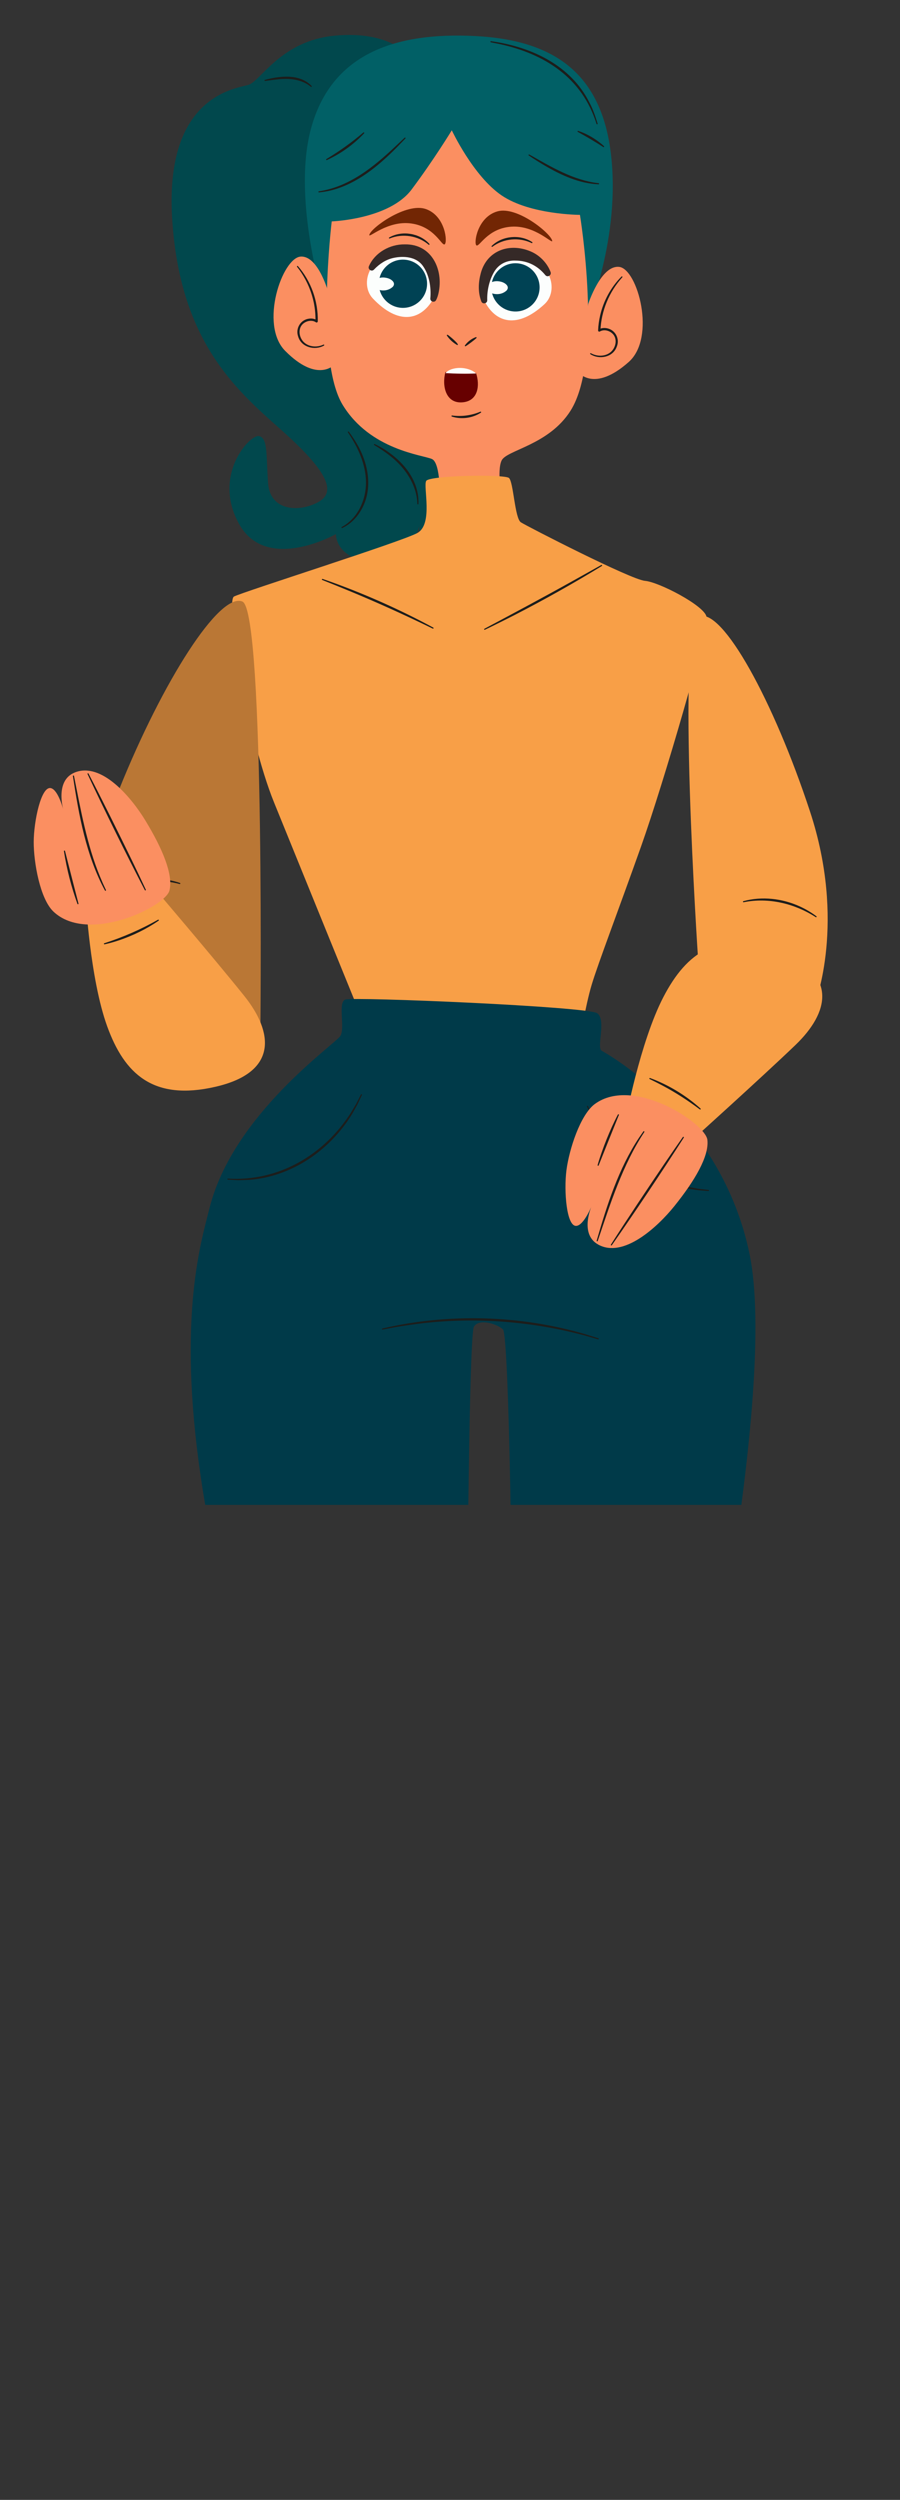 <svg viewBox="0 0 522.2 1449.35" xmlns="http://www.w3.org/2000/svg" xmlns:xlink="http://www.w3.org/1999/xlink" id="Layer_1" overflow="hidden"><rect x="0" y="0" width="522.2" height="1449.35" fill="#333333" stroke="none"/><defs><clipPath id="clippath"><rect x="0" y="0" width="522.2" height="872.48" stroke-width="0" fill="none"/></clipPath></defs><g clip-path="url(#clippath)"><path d="M237.12 31.5C235.87 31.75 225.95 17.81 194.48 20.65 163.01 23.48 151.29 47.09 144.11 49.22 136.94 51.36 95.65 55.38 99.87 126.27 104.09 197.15 136.3 225.44 162.66 248.79 189.02 272.14 195.78 284.8 184.89 290.96 174 297.12 156.78 296.57 155.56 280.24 154.34 263.92 155.56 253.89 150.26 252.83 144.96 251.77 122.88 275.64 138.84 303.98 154.8 332.33 194.91 309.64 194.91 309.64 194.91 309.64 194.44 324.13 216.3 325.73 238.16 327.32 243.26 304.98 243.26 304.98 243.26 304.98 241.87 316.48 252.96 315.07 264.06 313.65 267.47 277.94 267.47 277.94L237.11 31.5Z" stroke-width="0" fill="#01484D"/><path d="M189.58 180.67C189.58 180.67 168.8 117.82 180.42 74.67 192.05 31.52 228.66 18.49 275.78 20.9 322.89 23.31 350.22 43.73 354.85 92.74 359.48 141.74 339.38 186.81 339.38 186.81L189.58 180.67Z" stroke-width="0" fill="#016066"/><path d="M191.09 171.41C191.09 171.41 185.18 148.16 174.5 148.76 163.82 149.36 150.35 188.18 165.47 203.43 184.51 222.65 194.25 211.19 194.25 211.19L191.09 171.4Z" stroke-width="0" fill="#FB8F61"/><path d="M341.29 176.27C341.29 176.27 348.69 153.45 359.31 154.74 369.93 156.03 380.86 195.63 364.79 209.88 344.55 227.83 335.57 215.77 335.57 215.77L341.29 176.27Z" stroke-width="0" fill="#FB8F61"/><path d="M255.2 290.27C255.2 290.27 255.9 268.53 250.65 266.14 245.4 263.75 214.84 260.99 198.81 234.71 182.78 208.43 192.48 128.36 192.48 128.36 192.48 128.36 225.83 127.22 238.82 109.87 251.82 92.52 262.14 75.54 262.14 75.54 262.14 75.54 274.6 102.15 291.12 113.34 307.64 124.53 336.5 124.57 336.5 124.57 336.5 124.57 350.16 207.83 331.06 238.09 318.42 258.11 293.91 260.87 291.04 267 288.18 273.12 291.22 289.03 291.22 289.03L255.2 290.27Z" stroke-width="0" fill="#FB8F61"/><path d="M216.36 173.08C211.86 168.34 211.92 160.74 215.53 155.29 218.78 150.39 224.53 145.34 234.4 145.32 253.61 145.28 254.39 168.17 251.38 173.35 244.02 186.03 231.02 188.52 216.36 173.08Z" stroke-width="0" fill="#FCFEFD"/><path d="M214.28 136.23C213.92 138.29 224.89 127.68 238.6 129.56 252.31 131.44 256.25 142.75 258 141.66 259.76 140.57 258.53 125.32 247.18 121.23 235.84 117.13 214.98 132.24 214.27 136.24Z" stroke-width="0" fill="#722604"/><path d="M225.82 137.69C233.19 133.46 243.46 135.11 249.15 141.41 249.41 141.7 248.99 142.13 248.7 141.87 242.57 136.62 233.56 135.2 226.1 138.27 225.75 138.43 225.47 137.88 225.82 137.69L225.82 137.69Z" stroke-width="0" fill="#1D1D1B"/><path d="M259.77 194.13C260.33 194.34 267.51 200.3 265.24 200.04 262.87 198.69 260.84 196.84 259.31 194.58 259.11 194.29 259.49 193.93 259.77 194.13L259.77 194.13Z" stroke-width="0" fill="#1D1D1B"/><path d="M269.76 200.25C271.34 198.06 273.58 196.39 276.1 195.45 276.27 195.39 276.46 195.48 276.52 195.66 276.56 195.79 276.52 195.92 276.43 196.01 275.46 196.92 274.43 197.69 273.4 198.48 272.36 199.25 271.34 200.03 270.2 200.72 269.91 200.91 269.55 200.53 269.76 200.25L269.76 200.25Z" stroke-width="0" fill="#1D1D1B"/><path d="M247.79 164.96C247.54 172.68 241.08 178.74 233.36 178.49 225.64 178.24 219.58 171.78 219.83 164.06 220.08 156.34 226.54 150.28 234.26 150.53 241.98 150.78 248.04 157.24 247.79 164.96Z" stroke-width="0" fill="#004254"/><path d="M258.46 215.67C256.25 223.86 258.71 234.48 268.92 233.2 277.41 232.14 278.57 223.43 276.21 216.27 270.44 216.97 264.38 216.67 258.46 215.67Z" stroke-width="0" fill="#670000"/><path d="M265.22 213.39C262 213.71 259.61 214.91 258.47 216.33 264.39 216.66 270.44 216.76 276.22 216.53 274.26 214.55 269.89 212.93 265.23 213.39Z" stroke-width="0" fill="#FCFEFD"/><path d="M172.84 154.26C180.52 163 184.65 174.7 184.38 186.32 184.38 186.85 183.74 187.18 183.32 186.87 180.65 185.03 176.47 186.25 174.76 188.99 172.98 191.88 173.84 195.84 176.14 198.22 179.09 201.22 183.97 201.57 187.69 199.78 188.05 199.59 188.35 200.18 187.98 200.36 182.64 203.35 174.81 201.39 172.99 195.1 171.31 190.37 174.46 185.23 179.5 184.72 181.09 184.53 182.74 184.86 184.09 185.75 184.09 185.75 183.03 186.3 183.03 186.3 183.27 177.8 181.12 169.27 177.06 161.81 175.72 159.31 174.15 156.92 172.36 154.69 172.1 154.39 172.59 153.95 172.85 154.28L172.85 154.28Z" stroke-width="0" fill="#1D1D1B"/><path d="M315.97 176.3C320.77 171.86 321.2 164.27 317.95 158.6 315.02 153.5 309.61 148.09 299.76 147.43 280.59 146.15 278.34 168.94 281.01 174.31 287.54 187.43 300.35 190.76 315.97 176.3Z" stroke-width="0" fill="#FCFEFD"/><path d="M320.42 139.66C320.64 141.74 310.39 130.44 296.58 131.43 282.78 132.42 278.12 143.46 276.43 142.26 274.75 141.06 276.96 125.92 288.54 122.57 300.12 119.21 319.97 135.64 320.41 139.67Z" stroke-width="0" fill="#722604"/><path d="M308.49 140.93C301.24 137.39 292.17 138.23 285.71 143.07 285.41 143.31 285 142.85 285.29 142.58 291.38 136.66 301.73 135.68 308.81 140.37 309.13 140.58 308.84 141.11 308.49 140.93L308.49 140.93Z" stroke-width="0" fill="#1D1D1B"/><path d="M285.12 166.17C284.87 173.89 290.93 180.35 298.65 180.6 306.37 180.85 312.83 174.79 313.08 167.07 313.33 159.35 307.27 152.88 299.55 152.63 291.83 152.38 285.37 158.44 285.11 166.16Z" stroke-width="0" fill="#004254"/><path d="M361.08 160.77C353.46 169.17 348.82 180.28 348.39 191.63 348.39 191.63 347.36 191.01 347.36 191.01 348.76 190.21 350.44 189.99 352.01 190.28 357 191.11 359.81 196.46 357.84 201.06 355.62 207.22 347.67 208.67 342.54 205.34 342.19 205.12 342.51 204.58 342.87 204.79 346.47 206.82 351.37 206.78 354.5 203.98 356.94 201.76 358.05 197.86 356.47 194.86 354.93 192.01 350.84 190.52 348.06 192.19 347.61 192.48 346.99 192.1 347.03 191.57 347.15 188.66 347.55 185.76 348.21 182.93 350.15 174.44 354.47 166.49 360.62 160.32 360.9 160.04 361.37 160.46 361.09 160.76L361.09 160.76Z" stroke-width="0" fill="#1D1D1B"/><path d="M262.31 240.88C267.88 241.62 273.55 240.88 278.73 238.67 279.08 238.52 279.35 239.04 279.03 239.24 274.14 242.43 267.72 243.3 262.17 241.51 261.81 241.4 261.94 240.83 262.31 240.88L262.31 240.88Z" stroke-width="0" fill="#1D1D1B"/><path d="M185.01 110.92C202.52 108.37 216.83 96.8 229.31 84.98 229.31 84.98 234.77 79.84 234.77 79.84 234.9 79.72 235.1 79.72 235.23 79.84 235.35 79.96 235.35 80.16 235.23 80.29L230 85.69C219.44 96.31 207.32 106.39 192.54 110.26 190.09 110.88 187.6 111.32 185.09 111.55 184.7 111.58 184.59 110.98 185.02 110.91L185.02 110.91Z" stroke-width="0" fill="#1D1D1B"/><path d="M307.13 89.6C319.78 96.72 332.64 104.56 347.34 106.22 347.73 106.26 347.7 106.89 347.29 106.86 336.11 106.4 325.64 101.59 316.13 96.03 312.95 94.16 309.85 92.19 306.79 90.14 306.46 89.93 306.77 89.39 307.13 89.59L307.13 89.59Z" stroke-width="0" fill="#1D1D1B"/><path d="M189.36 92.22C196.94 87.68 204.12 82.55 210.83 76.81 211.12 76.56 211.55 76.99 211.28 77.28 205.18 83.77 197.77 89.1 189.66 92.8 189.31 92.96 189.02 92.43 189.36 92.23L189.36 92.23Z" stroke-width="0" fill="#1D1D1B"/><path d="M335.51 75.89C339.66 77.27 343.55 79.39 347.08 81.97 348.25 82.84 349.39 83.75 350.45 84.75 350.58 84.87 350.59 85.08 350.47 85.21 350.36 85.32 350.19 85.34 350.06 85.26 345.37 82.23 340.16 79.15 335.26 76.48 334.92 76.3 335.16 75.76 335.52 75.89L335.52 75.89Z" stroke-width="0" fill="#1D1D1B"/><path d="M153.7 46.3C162.56 43.98 173.8 42.61 180.81 49.85 181.08 50.13 180.66 50.58 180.37 50.32 174.96 45.78 167.53 45.29 160.78 46.06 158.47 46.29 156.16 46.65 153.82 46.93 153.44 46.99 153.32 46.38 153.7 46.3L153.7 46.3Z" stroke-width="0" fill="#1D1D1B"/><path d="M198.3 305.54C207.55 300.62 212.46 289.8 212.35 279.6 212.34 274.42 211.14 269.29 209.26 264.45 207.37 259.58 204.81 254.99 201.87 250.67 201.77 250.52 201.81 250.32 201.95 250.22 202.09 250.12 202.29 250.16 202.39 250.29 203.98 252.4 205.46 254.6 206.82 256.88 213.64 268.17 216.57 283.04 209.9 295.08 207.37 299.79 203.46 303.87 198.58 306.12 198.22 306.28 197.93 305.74 198.29 305.54L198.29 305.54Z" stroke-width="0" fill="#1D1D1B"/><path d="M217.4 257.44C230.71 263.82 243.38 276.4 242.8 292.13 242.78 292.52 242.16 292.53 242.16 292.13 241.82 280.89 234.94 271 226.3 264.27 223.41 261.96 220.3 259.92 217.1 258.01 216.76 257.82 217.05 257.25 217.41 257.44L217.41 257.44Z" stroke-width="0" fill="#1D1D1B"/><path d="M284.91 23.88C308.1 27.09 331.19 37.74 342.05 59.58 344.02 63.15 345.53 67.74 346.74 71.65 346.79 71.82 346.7 72 346.53 72.06 346.35 72.12 346.17 72.01 346.12 71.84 337.85 45.17 316.08 31.22 289.85 25.54 289.85 25.54 284.81 24.53 284.81 24.53 284.63 24.5 284.51 24.33 284.54 24.15 284.57 23.98 284.74 23.87 284.91 23.9L284.91 23.9Z" stroke-width="0" fill="#1D1D1B"/><path d="M216.92 162.9C219.25 160.83 222.19 160.46 225.03 161.3 226.99 161.87 229.88 163.85 227.98 166.2 225.69 168.39 222.54 168.84 219.63 168 217.53 167.43 214.67 165.19 216.91 162.9L216.91 162.9Z" stroke-width="0" fill="#FCFEFD"/><path d="M282.96 165.04C285.29 162.96 288.23 162.6 291.07 163.44 293.03 164.01 295.92 165.99 294.02 168.34 291.73 170.53 288.58 170.98 285.68 170.14 283.58 169.57 280.72 167.33 282.96 165.04L282.96 165.04Z" stroke-width="0" fill="#FCFEFD"/><path d="M214.06 154.32C217.53 146.37 226.35 141.52 234.89 141.68 250.4 141.37 257.46 156.21 254.45 169.91 254.14 171.26 253.76 172.6 253.04 173.98 252.14 175.72 249.47 174.9 249.69 172.97 250.25 166.54 249.06 159.04 245.08 153.78 241.24 148.79 234.1 148.28 228.31 149.53 224.11 150.43 220.31 152.82 217.01 156.28 215.65 157.77 213.22 156.14 214.06 154.32L214.06 154.32Z" stroke-width="0" fill="#352927"/><path d="M316.4 159.49C311.85 153.95 305.98 151.13 299.15 151.08 293.95 150.84 289.32 153.15 286.72 157.62 283.9 162.37 282.52 168.56 282.71 174.03 282.81 175.98 280.06 176.61 279.3 174.82 277.24 169.47 277.51 163.78 278.98 158.3 282.62 145.04 295.81 140.63 307.88 145.76 313.11 147.95 317.5 152.47 319.47 157.72 320.18 159.62 317.65 161.05 316.4 159.49L316.4 159.49Z" stroke-width="0" fill="#352927"/><path d="M212.08 595.63C212.08 595.63 174.59 503.63 159.01 465.23 143.43 426.84 130.77 348.54 135.74 345.87 140.71 343.2 232.78 314.16 242.14 309.03 251.5 303.91 245.39 281.95 247.31 278.79 249.24 275.62 292.67 274.86 295.31 277.11 297.95 279.37 298.65 300.55 302.23 302.83 305.8 305.12 366.11 336.1 374.23 336.76 382.35 337.43 408.49 351.06 409.91 357.46 411.33 363.86 385.09 453.8 371.97 490.72 358.84 527.65 346.98 558.72 343.34 570.82 339.69 582.91 336.03 605.04 336.03 605.04L212.08 595.61Z" stroke-width="0" fill="#F89F47"/><path d="M187.2 335.64C209.31 343.29 230.81 352.76 251.4 363.86 251.56 363.94 251.62 364.14 251.53 364.3 251.45 364.45 251.26 364.51 251.1 364.44 235.34 356.79 219.4 349.52 203.21 342.83 197.81 340.6 192.4 338.4 186.97 336.25 186.8 336.19 186.72 336 186.79 335.83 186.85 335.67 187.03 335.59 187.2 335.64L187.2 335.64Z" stroke-width="0" fill="#1D1D1B"/><path d="M281.06 364.54C297.61 355.75 315.75 346.06 332.02 336.98 332.02 336.98 348.89 327.57 348.89 327.57 349.05 327.48 349.24 327.54 349.33 327.69 349.42 327.84 349.36 328.03 349.22 328.13 332.86 338.16 315.71 347.75 298.67 356.52 294.4 358.72 285.69 363.04 281.35 365.11 281.19 365.19 281 365.12 280.92 364.96 280.84 364.8 280.91 364.61 281.06 364.53L281.06 364.53Z" stroke-width="0" fill="#1D1D1B"/><path d="M234.81 1385.48C234.81 1385.48 224.3 1407.78 216.87 1410.6 209.44 1413.42 150.45 1420.69 140.61 1422.21 130.77 1423.73 119.26 1439.27 135.76 1439.8 152.26 1440.34 284.22 1447.05 286.74 1444.68 289.27 1442.32 282.64 1382.14 282.64 1382.14L234.81 1385.49Z" stroke-width="0" fill="#B20000"/><path d="M342.75 1388.97C342.75 1388.97 351.8 1411.9 359.03 1415.19 366.27 1418.48 417.73 1429.32 427.45 1431.47 437.17 1433.62 447.66 1449.87 431.16 1449.34 414.66 1448.81 289.47 1447.21 287.11 1444.69 284.74 1442.17 295.24 1382.54 295.24 1382.54L342.76 1388.97Z" stroke-width="0" fill="#B20000"/><path d="M121.57 700.42C135.27 645.85 194.63 605.37 197.5 600.58 200.37 595.79 195.88 581.21 200.35 579.51 204.82 577.81 341.29 583.52 346.59 587.49 351.89 591.46 345.95 607.4 349.14 609.21 352.34 611.01 418.44 647.69 434.87 726.89 451.3 806.09 404.75 1028.85 385.69 1109.53 371.49 1169.61 343.75 1352.91 343.75 1352.91L296.92 1344.05C296.92 1344.05 295.91 997.28 296.8 969.57 297.7 941.86 295.52 774.15 291.83 770.75 288.14 767.35 277.88 764.36 275.01 769.12 272.14 773.88 271.21 922 270.63 990.35 270.05 1058.7 281.05 1342.92 281.05 1342.92L233.12 1349.33C233.12 1349.33 133.96 964.78 118 866.05 102.04 767.32 116.3 721.4 121.57 700.42Z" stroke-width="0" fill="#003A49"/><path d="M132.28 683.3C161.6 685.11 187.94 669.62 203.53 645.22 203.53 645.22 206.65 640.01 206.65 640.01 206.65 640.01 209.41 634.59 209.41 634.59 209.48 634.42 209.69 634.34 209.85 634.43 210.01 634.51 210.07 634.7 209.99 634.85 209.99 634.85 207.37 640.39 207.37 640.39L204.37 645.74C191.52 666.82 169.4 682.18 144.49 684.06 142.44 684.12 140.4 684.22 138.35 684.25 138.35 684.25 132.23 683.93 132.23 683.93 132.05 683.93 131.92 683.77 131.93 683.59 131.94 683.4 132.1 683.27 132.29 683.29L132.29 683.29Z" stroke-width="0" fill="#1D1D1B"/><path d="M233.12 1349.33 281.05 1342.92C281.05 1342.92 272.59 1124.26 270.9 1024.4 225.94 1021.47 182.72 1005.77 142.91 984.05 177.55 1133.82 233.11 1349.32 233.11 1349.32Z" stroke-width="0" fill="#039180"/><path d="M331.28 1020.26C319.61 1022.71 308 1024.11 296.47 1024.65 296.3 1129.78 296.93 1344.04 296.93 1344.04L343.76 1352.9C343.76 1352.9 371.5 1169.61 385.7 1109.52 392.21 1081.98 401.92 1037.88 411.23 988.58 387.07 1003.27 361.23 1015.07 331.28 1020.26Z" stroke-width="0" fill="#039180"/><path d="M221.89 770.22C260.51 761.25 301.58 762.44 339.64 773.53 339.64 773.53 347.21 775.89 347.21 775.89 347.38 775.94 347.47 776.12 347.42 776.29 347.37 776.46 347.18 776.56 347.01 776.5 347.01 776.5 339.41 774.32 339.41 774.32 308.93 766.13 276.8 763.61 245.44 767.14 241.55 767.59 233.66 768.71 229.79 769.37 229.79 769.37 222.02 770.85 222.02 770.85 221.84 770.89 221.67 770.77 221.63 770.6 221.6 770.43 221.71 770.26 221.88 770.22L221.88 770.22Z" stroke-width="0" fill="#1D1D1B"/><path d="M213.92 1340.54C216.17 1336.67 282.38 1333.78 284.97 1335.9 287.57 1338.01 292.48 1381.84 291.74 1384.26 291.01 1386.68 227.72 1392.59 223.77 1392.46 219.82 1392.33 211.82 1344.14 213.92 1340.54Z" stroke-width="0" fill="#00A99C"/><path d="M363.72 1345.38C361.57 1341.37 294.03 1332.74 291.11 1334.68 288.19 1336.61 285.79 1382.85 286.41 1385.31 287.04 1387.78 346.75 1393.99 350.98 1394.13 355.22 1394.27 365.71 1349.12 363.71 1345.38Z" stroke-width="0" fill="#00A99C"/><path d="M341.13 641.28C352.58 664.63 374.5 682.72 400.05 688.25 400.05 688.25 405.53 689.26 405.53 689.26 405.54 689.26 411.08 689.87 411.1 689.87 411.28 689.89 411.4 690.05 411.39 690.22 411.37 690.39 411.22 690.52 411.05 690.51 411.05 690.51 405.44 690.08 405.44 690.08 381.02 687.25 358.8 672.22 345.84 651.51 345.84 651.51 343.04 646.62 343.04 646.62 343.04 646.62 340.57 641.56 340.57 641.56 340.49 641.4 340.56 641.21 340.72 641.13 340.88 641.05 341.08 641.13 341.16 641.29L341.16 641.29Z" stroke-width="0" fill="#1D1D1B"/><path d="M147.78 1434.57C190.41 1433.38 233.72 1431.92 276.29 1434.7 276.29 1434.7 284.84 1435.33 284.84 1435.33 285.02 1435.34 285.15 1435.5 285.14 1435.67 285.13 1435.85 284.97 1435.98 284.8 1435.97L276.25 1435.51C244.93 1434.06 213.4 1434.37 182.07 1434.84 173.56 1434.97 156.32 1435.16 147.8 1435.21 147.62 1435.21 147.48 1435.07 147.48 1434.89 147.48 1434.71 147.62 1434.57 147.79 1434.57L147.79 1434.57Z" stroke-width="0" fill="#1D1D1B"/><path d="M293.31 1439.27C335.94 1438.07 379.25 1436.62 421.82 1439.39 421.82 1439.39 430.37 1440.02 430.37 1440.02 430.55 1440.03 430.68 1440.19 430.67 1440.36 430.66 1440.54 430.5 1440.67 430.33 1440.66L421.78 1440.2C390.46 1438.75 358.93 1439.06 327.59 1439.53 319.08 1439.67 301.84 1439.85 293.32 1439.9 293.14 1439.9 293 1439.76 293 1439.58 293 1439.4 293.14 1439.26 293.31 1439.26L293.31 1439.26Z" stroke-width="0" fill="#1D1D1B"/></g><g><path d="M68.01 597.31C68.01 597.31 43.97 520.2 69.19 457.53 94.41 394.86 127.42 343.07 140.67 348.77 153.91 354.47 151.02 604.31 151.02 604.31L68.02 597.31Z" stroke-width="0" fill="#BA7735"/><path d="M61.56 517.91C74 509.77 90.25 507.03 104.43 511.91 104.8 512.04 104.64 512.63 104.24 512.53 93.61 509.71 82.25 510.33 71.91 513.99 68.46 515.19 65.12 516.71 61.89 518.46 61.55 518.66 61.21 518.12 61.56 517.91L61.56 517.91Z" stroke-width="0" fill="#1D1D1B"/><g><path d="M49.69 520.82C49.69 520.82 52.18 567.38 62.17 594.97 72.16 622.55 88.82 638.46 125.14 630.05 161.47 621.64 158.56 598.44 141.8 577.5 125.04 556.56 87.67 512.77 87.67 512.77L49.69 520.82Z" stroke-width="0" fill="#F89F47"/><path d="M60.51 546.87C71.35 543.39 81.79 538.82 91.7 533.22 92.04 533.02 92.38 533.54 92.04 533.77 84.95 538.66 77.11 542.44 68.96 545.19 66.24 546.09 63.48 546.89 60.67 547.5 60.29 547.59 60.12 547 60.5 546.88L60.5 546.88Z" stroke-width="0" fill="#1D1D1B"/><path d="M30.98 528.48C23.28 521.17 19.53 500.17 19.56 488.13 19.6 476.08 23.87 455.67 29.48 456.92 33.97 457.92 36.96 470.27 36.96 470.27 36.96 470.27 31.4 452.72 43.35 447.88 58.94 441.56 76.27 462.38 84.41 475.8 94.09 491.74 100.65 506.97 98.32 516.3 95.99 525.64 51.06 547.54 30.97 528.48Z" stroke-width="0" fill="#FB8F61"/><path d="M60.9 516.3C49.91 495.92 45.76 472.63 42.3 449.97 42.27 449.79 42.39 449.63 42.57 449.6 42.74 449.57 42.9 449.69 42.94 449.86 46.76 469.18 50.45 489.92 57.99 508.14 57.99 508.14 59.66 512.1 59.66 512.1L61.47 516C61.66 516.35 61.09 516.68 60.9 516.29L60.9 516.29Z" stroke-width="0" fill="#1D1D1B"/><path d="M84.03 516.07C72.95 494.73 61.02 470.53 50.79 448.78 50.71 448.62 50.79 448.43 50.94 448.35 51.1 448.28 51.28 448.35 51.36 448.49 59.3 463.71 69 483.33 76.54 498.84 76.54 498.84 80.6 507.3 80.6 507.3L84.6 515.79C84.68 515.95 84.6 516.14 84.45 516.22 84.29 516.29 84.11 516.22 84.03 516.08L84.03 516.08Z" stroke-width="0" fill="#1D1D1B"/><path d="M44.93 524.06C41.35 514.16 38.73 503.89 37.09 493.49 37.02 493.1 37.63 492.97 37.72 493.36 37.72 493.36 39.66 500.99 39.66 500.99 40.94 506.13 44.18 518.57 45.54 523.86 45.64 524.24 45.06 524.43 44.92 524.05L44.92 524.05Z" stroke-width="0" fill="#1D1D1B"/></g></g><g><path d="M473.01 581.31C473.01 581.31 491.12 534.65 469.99 470.48 448.86 406.31 419.27 352.5 405.68 357.33 392.1 362.16 405 555.3 405 555.3L473 581.3Z" stroke-width="0" fill="#F89F47"/><path d="M362.8 650.02C362.8 650.02 371.35 604.19 384.87 578.14 398.38 552.1 416.97 538.51 451.89 551.59 486.81 564.68 480.89 587.29 461.54 605.86 442.19 624.43 399.41 662.96 399.41 662.96L362.81 650.01Z" stroke-width="0" fill="#F89F47"/><path d="M473.34 531.75C461.05 523.82 445.9 520.18 431.46 523.1 431.08 523.18 430.92 522.57 431.31 522.47 442.14 519.5 453.95 520.89 464.11 525.54 467.5 527.09 470.73 528.99 473.7 531.22 474.02 531.45 473.68 531.97 473.33 531.75L473.33 531.75Z" stroke-width="0" fill="#1D1D1B"/><path d="M377.18 625C387.93 628.99 397.94 635.06 406.48 642.71 406.77 642.97 406.39 643.45 406.07 643.21 399.23 638.11 392.09 633.44 384.55 629.45 382.05 628.11 379.5 626.85 376.93 625.6 376.58 625.44 376.8 624.86 377.18 625.01L377.18 625.01Z" stroke-width="0" fill="#1D1D1B"/><path d="M345.25 639.97C336.66 646.21 330.2 666.54 328.66 678.49 327.12 690.44 328.69 711.23 334.42 710.73 339.01 710.32 343.58 698.47 343.58 698.47 343.58 698.47 335.77 715.14 346.99 721.5 361.63 729.8 381.52 711.43 391.35 699.19 403.03 684.65 411.52 670.41 410.44 660.85 409.35 651.29 367.67 623.7 345.26 639.98Z" stroke-width="0" fill="#FB8F61"/><path d="M373.85 656.33C361.29 675.27 354.03 698.06 346.82 719.48 346.76 719.65 346.58 719.74 346.41 719.68 346.25 719.63 346.16 719.45 346.2 719.28 352.2 698.63 358.85 677.57 370.84 659.51 370.84 659.51 373.31 655.95 373.31 655.95 373.54 655.62 374.09 655.97 373.84 656.32L373.84 656.32Z" stroke-width="0" fill="#1D1D1B"/><path d="M396.75 659.57C383.77 679.81 368.75 702.22 355 721.94 354.9 722.09 354.7 722.12 354.55 722.02 354.41 721.92 354.37 721.73 354.46 721.58 363.7 707.1 375.86 688.91 385.54 674.65 385.54 674.65 390.84 666.91 390.84 666.91L396.21 659.21C396.31 659.06 396.51 659.03 396.66 659.13 396.8 659.23 396.84 659.42 396.75 659.57L396.75 659.57Z" stroke-width="0" fill="#1D1D1B"/><path d="M359.09 646.45C355.67 654.9 350.67 667.31 347.35 675.68 347.28 675.85 347.1 675.93 346.93 675.86 346.78 675.8 346.7 675.63 346.74 675.47 347.46 672.94 348.29 670.43 349.16 667.95 350.91 662.98 352.88 658.09 355.05 653.29 356.15 650.89 357.28 648.52 358.52 646.19 358.7 645.84 359.26 646.09 359.11 646.46L359.11 646.46Z" stroke-width="0" fill="#1D1D1B"/></g></svg>